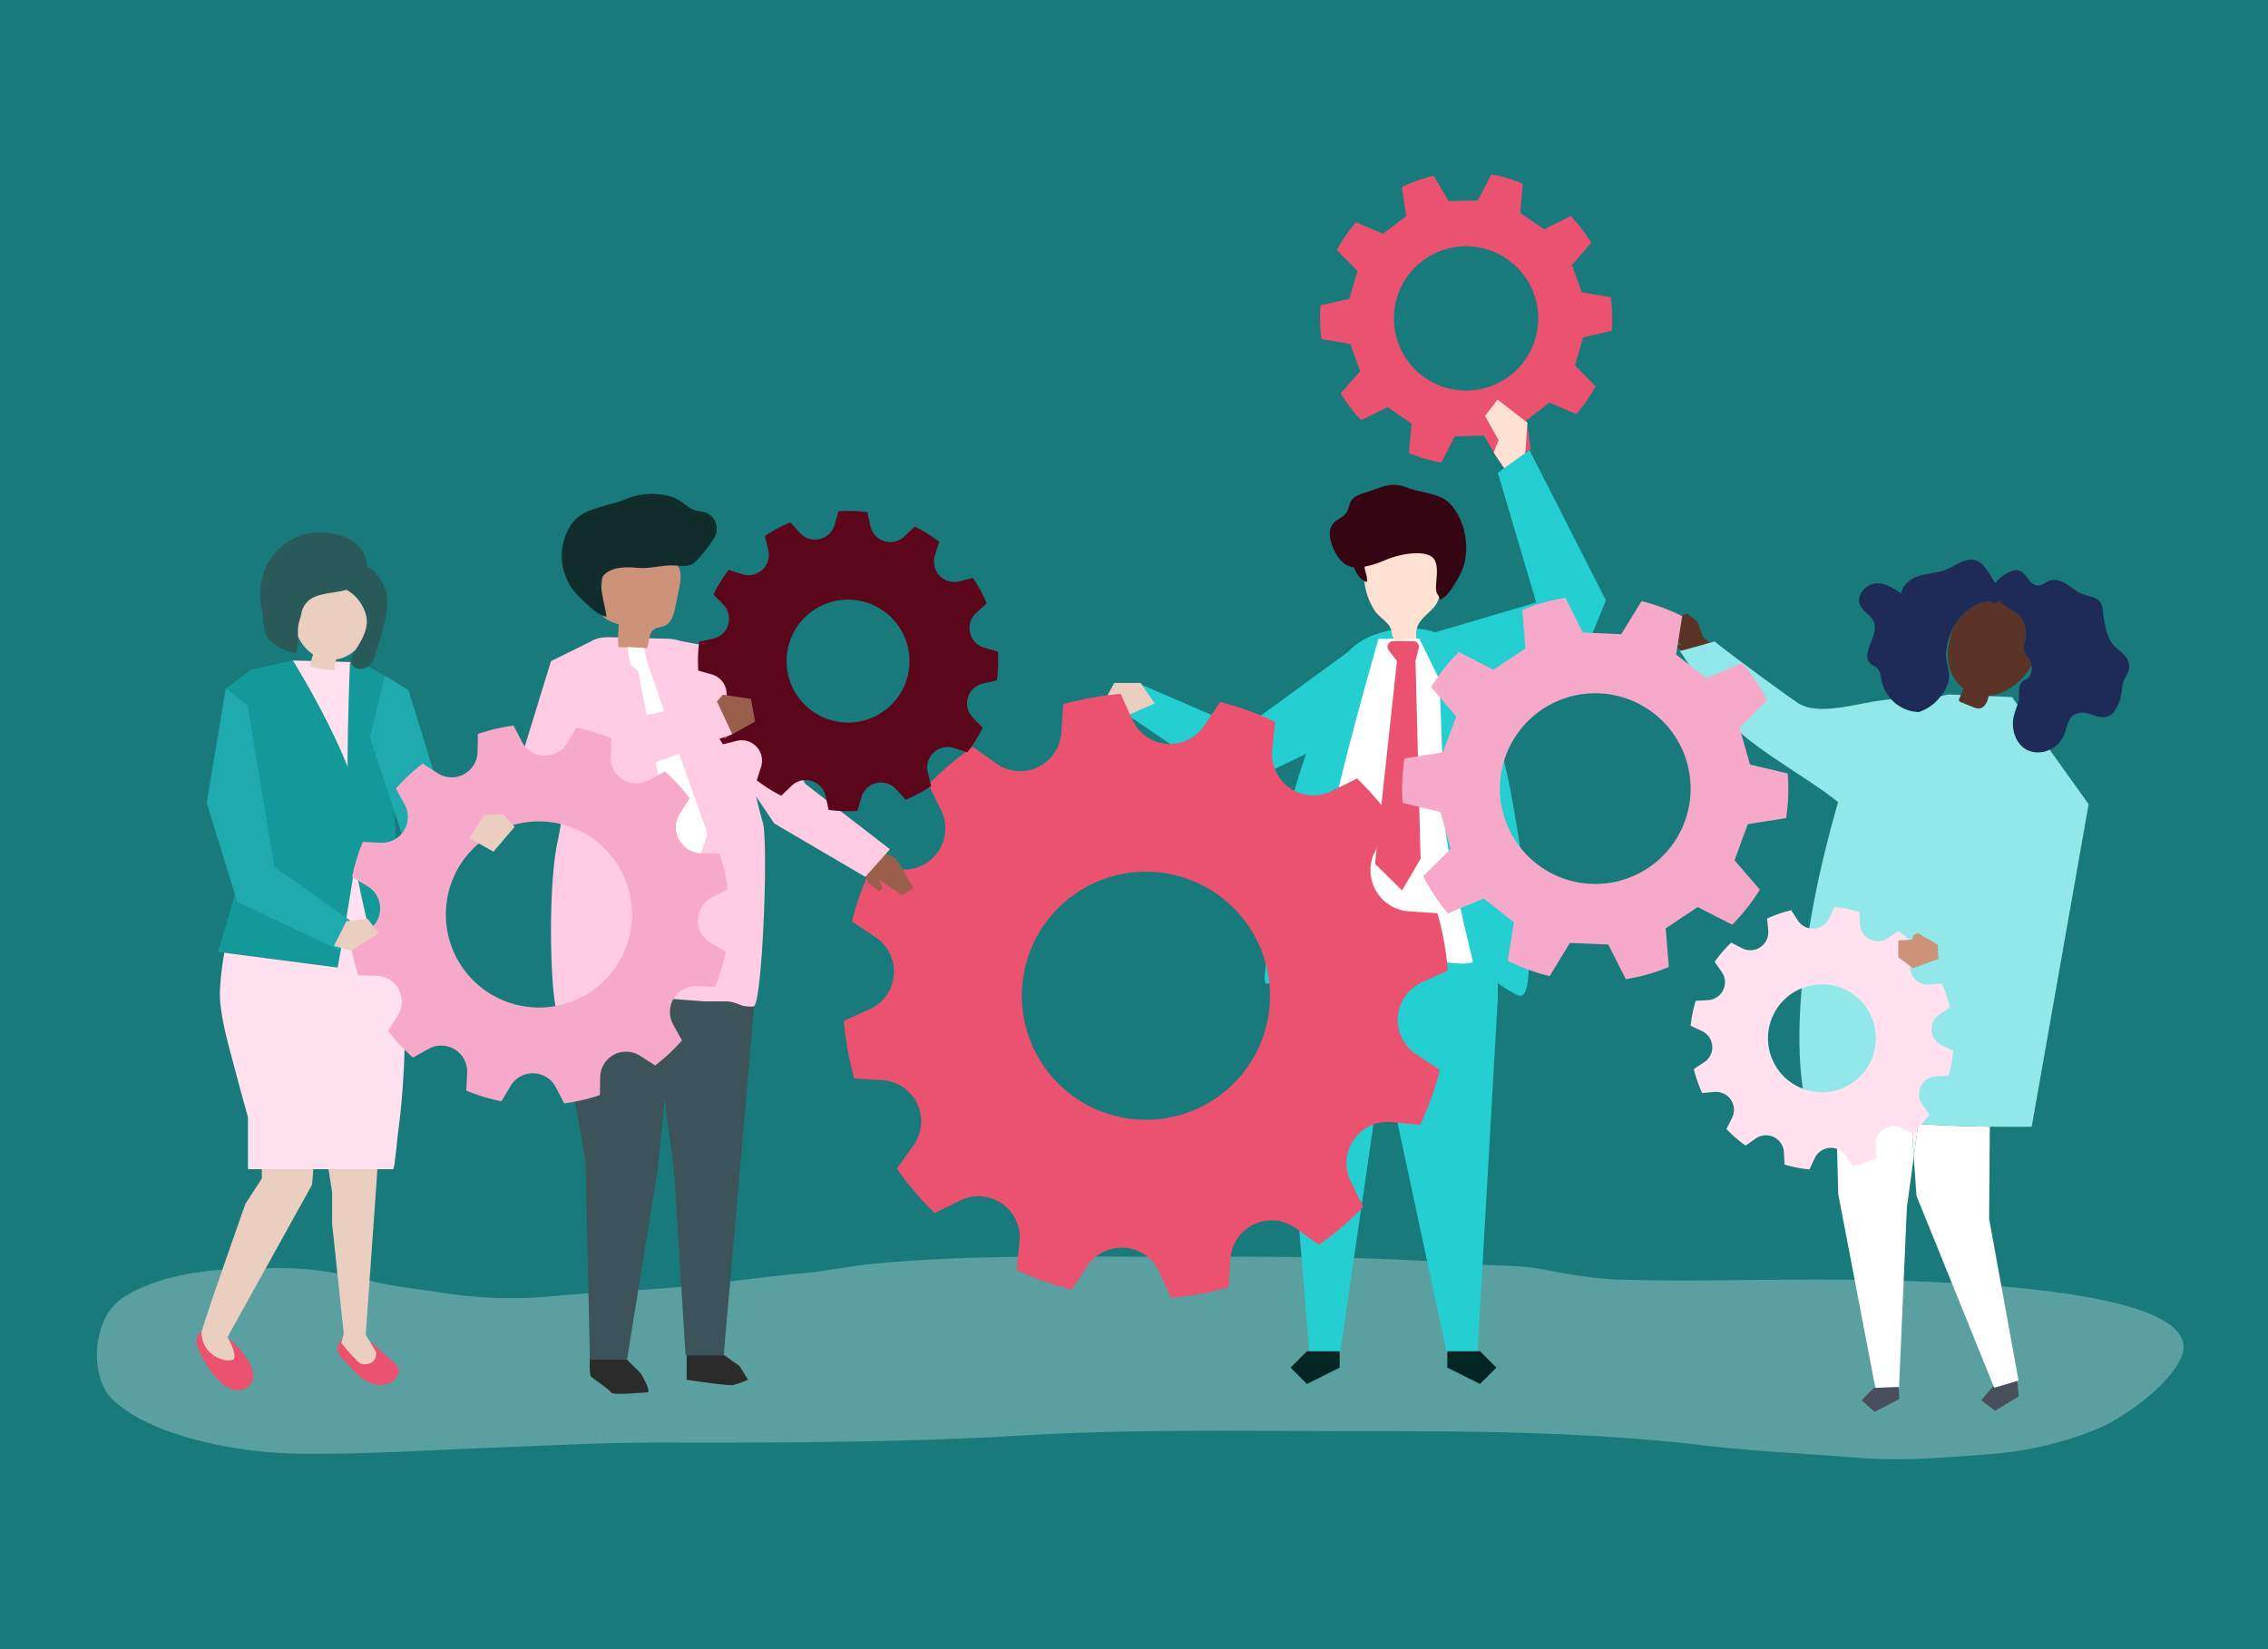 <svg xmlns="http://www.w3.org/2000/svg" viewBox="0 0 1100 800"><defs><style>.cls-1{fill:#187a7a;}.cls-2{opacity:0.3;}.cls-3{fill:#f7f7f7;}.cls-4{fill:#ea526f;}.cls-5{fill:#25ced1;}.cls-6{fill:#ffe1d4;}.cls-7{fill:#032624;}.cls-8{fill:#fff;}.cls-9{fill:#350513;}.cls-10{fill:#eacfc1;}.cls-11{fill:#995f4b;}.cls-12{fill:#ffcce3;}.cls-13{fill:#2b2b2b;}.cls-14{fill:#3b5359;}.cls-15{fill:#cc937a;}.cls-16{fill:#102d2c;}.cls-17{fill:#5b061b;}.cls-18{fill:none;}.cls-19{fill:#5b3427;}.cls-20{fill:#484f5b;}.cls-21{fill:#f5f5f5;}.cls-22{fill:#1d2b56;}.cls-23{fill:#92e7e8;}.cls-24{fill:#ffe1ef;}.cls-25{fill:#f7a9c9;}.cls-26{fill:#139999;}.cls-27{fill:#295959;}.cls-28{fill:#1faaad;}</style></defs><g id="background"><rect class="cls-1" width="1100" height="800"/></g><g id="object"><g class="cls-2"><path class="cls-3" d="M511.28,609.56c-29.64.08-59.27.71-88.86,3.62-11.15,1.09-22.07,3.51-33.25,4.48-22.33,1.94-44.26,5.57-66.67,7.24-18.05,1.35-36.17,2.14-54.17,3.85A214.8,214.8,0,0,1,216,627.34c-12.39-2-24.84-3.06-37-6.21-13.63-3.52-28.44-6-42.64-6-20.25.13-40,.14-59.36,6.36-6.8,2.18-15.13,5.77-20.3,10.35-11.82,10.49-13.42,36.65-1.61,47.53,19.89,18.3,62.34,25.49,90.22,25.83,30.55.37,60.23-1.64,90.82-2.82,28.43-1.09,56.79-2.65,85.27-2.6,58.16.12,116.33,0,174.39-3.43,54.54-3.23,109.23-2.12,163.89-2.12,56.06,0,111.74.39,167.39,7,24.25,2.87,48.95,3.87,73.32,5.88,21.83,1.8,42.8,0,64.54-1.7a170.12,170.12,0,0,0,53-12.55c13.13-5.55,36.53-22.78,40.55-36,11.29-37.12-159-36.22-185.2-36.14-29.25.09-58.74.94-88,0-12.29-.42-24.41-2.54-36.41-4.87s-24-1.73-36.12-2.71c-50.56-4.06-101.23-3.47-151.94-3.47C544.31,609.64,527.79,609.51,511.28,609.56Z"/></g></g><g id="Layer_3" data-name="Layer 3"><path class="cls-4" d="M781.7,160.52a72.29,72.29,0,0,0,.22-8.34,68.79,68.79,0,0,0-.73-8.05l-14-2.33-4.75-13.28,9.35-10.71a70.42,70.42,0,0,0-10-13L749,111.22l-11.67-7.93,1.26-14.19a69.93,69.93,0,0,0-15.26-4.49l-6.61,12.62-14.11.33-7.24-12.27a70.13,70.13,0,0,0-15.47,5.46l2.07,14.1-11.21,8.57-13.06-5.64a70.42,70.42,0,0,0-9.29,13.51l10,10.16-4,13.52-13.89,3.13a73.5,73.5,0,0,0-.26,8.56,77.27,77.27,0,0,0,.69,7.82l14,2.36,4.72,13.29-9.42,10.7a72.36,72.36,0,0,0,10,13L673,197.51l11.64,8-1.32,14.19a71.59,71.59,0,0,0,15.74,4.64l6.57-12.66,14.1-.39L727,223.52A71.44,71.44,0,0,0,742.46,218l-2.12-14.08,11.17-8.63,13.08,5.61a70.52,70.52,0,0,0,9.26-13.54l-10-10.12,3.95-13.56Zm-70.64,28.94a35,35,0,1,1,35-35A35,35,0,0,1,711.06,189.46Z"/><polygon class="cls-5" points="661.38 310.73 602.89 353.41 551.88 331.37 544.4 345.13 583.03 371.44 604.68 379.54 661.38 352.24 661.38 310.73"/><polygon class="cls-6" points="739.55 222.95 740.81 205.05 726.33 193.84 720.26 201.78 726.8 213.46 724.46 219.53 730.88 229.17 739.55 222.95"/><polygon class="cls-5" points="625.53 425.55 624.36 526.84 635.16 657.22 649.83 657.22 667.39 536.93 687.48 416.43 625.53 425.55"/><polygon class="cls-7" points="649.75 663.41 633.88 671.35 625.94 663.41 633.88 655.48 649.75 655.48 649.75 663.41"/><polygon class="cls-5" points="726.16 425.55 726.45 484.15 716.55 657.22 701.87 657.22 677.32 542.37 664.21 416.43 726.16 425.55"/><polygon class="cls-7" points="701.96 663.41 717.83 671.35 725.76 663.41 717.83 655.48 701.96 655.48 701.96 663.41"/><path class="cls-5" d="M741.42,460.83c.32,9.3.11,21.73-3.8,22.2a3.9,3.9,0,0,1-2.09-.55c-6.8-3.31-11.65-8-18.37-11.18-7-3.35-15-5.1-22.83-6.31a237,237,0,0,0-35.22-3.08c-10.08-.09-20.55,4.51-30.08,7-3.67,1-6.65,3.65-9.7,5.75-4.5,3.09-6.47,4.32-5.86-2,1-10.32,2-20.64,3.31-30.93,2.54-20.53,6-41,11.82-60.88,2.22-7.59,4.8-15.07,7.37-22.56q4.68-13.67,9.38-27.33c3.89-11.33,10.46-19.31,21.95-23.27,9.93-3.42,22.27-4.36,31.93.44,10.74,5.32,15.84,23.47,21.06,33.17,4.57,8.5,10.34,31.68,12.05,40.84,2.06,11,4,22,5.46,33A337.76,337.76,0,0,1,741,451.35C741,452.68,741.27,456.39,741.42,460.83Z"/><path class="cls-8" d="M688.37,309.75l-19.83.19s-21.28,74.37-22.07,87.19c-.76,12.58-6.14,63.61-6.14,63.61s22,.52,47.27,3.6c24.74,5.29,26.82,2.16,26.82,2.16s-13.35-53.63-13.8-69c-.45-15.76-2.47-67.81-2.47-67.81Z"/><path class="cls-4" d="M685.5,311h-9.77a2.76,2.76,0,0,0-2.19,4.43l4,5.25L666.89,419,680,431.92l9-15.32-2.46-96,1.59-6.25A2.76,2.76,0,0,0,685.5,311Z"/><path class="cls-6" d="M676.34,310.13a2.47,2.47,0,0,0,.82.47,4.43,4.43,0,0,0,1.92,0l7.88-.93c-.87-8,3.83-9.85,8.4-15s3.21-12.3,2.95-18.71a13.67,13.67,0,0,0-.91-5.25c-1.33-2.84-4.41-4.41-7.41-5.34-7.64-2.37-16.38-1.79-23.11,2.54a12.18,12.18,0,0,0-4.43,4.5c-1.5,2.92-1.12,6.41-.7,9.67a32.5,32.5,0,0,0,5,14.14c2.63,3.93,7.66,5.81,8.24,10.53A5.36,5.36,0,0,0,676.34,310.13Z"/><path class="cls-9" d="M662,276.29c.45,2,1.39,4.06.9,6.07-3.21-1.09-5.3-4.37-6.44-7.7a11.94,11.94,0,0,1-.76-4.72,5.59,5.59,0,0,1,2.09-4.1c1.76-1.27,4.92-.77,5.43,1.52S661.3,273.25,662,276.29Z"/><path class="cls-9" d="M645,258.55a7.17,7.17,0,0,1,3.16-6c1.86-1.26,4-2.3,5.14-4.3.88-1.55,1-3.48,1.88-5,1.58-2.82,5-3.65,8-4.61,7.44-2.39,11.45-5.15,19.34-2.09,5.61,2.18,12.86,2.47,18.06,5.64a18.15,18.15,0,0,1,5.54,5.83c5.26,8.22,6.52,19.79,3.1,28.36a35.45,35.45,0,0,1-2.78,5.38c-2.08,3.37-4.31,7.53-8,9.19-.23-1.59-1.42-2.47-1.79-4a12.14,12.14,0,0,1-.12-3.46c.23-4.51,1.61-11.64-2.89-13.88-5.7-2.83-16.38-.28-21.86,2.12-4.85,2.12-13,4.87-18.22,2.6C648.69,272.12,644.79,263.72,645,258.55Z"/><polygon class="cls-5" points="694.73 307.12 745.08 292.28 726.45 229.33 741.8 218.31 778.87 291.19 768.62 316.42 720.52 341.25 694.73 307.12"/><polygon class="cls-10" points="535.13 341.15 540.4 331.29 553.25 331.29 560.02 341.25 545.43 347.66 535.13 341.15"/><path class="cls-4" d="M549.22,349.13l-5.69-12.56q-7,.6-14.06,1.87t-13.82,3.19l-.9,13.77a20,20,0,0,1-31.61,14.94l-11.26-8.08a146.32,146.32,0,0,0-21.57,18.35L456.42,393a20,20,0,0,1-19.91,28.74l-13.74-1.36A146.77,146.77,0,0,0,413.18,447l11.52,7.69a20,20,0,0,1-2.86,34.85l-12.57,5.69q.6,7,1.87,14.06t3.2,13.82l13.76.9A20,20,0,0,1,443,555.65L435,566.91a146.25,146.25,0,0,0,18.34,21.57l12.39-6.11a20,20,0,0,1,28.75,19.91L493.09,616a146.41,146.41,0,0,0,26.64,9.59l7.7-11.52A20,20,0,0,1,562.27,617L568,629.52q7-.6,14.06-1.87t13.82-3.2l.9-13.76a20,20,0,0,1,31.61-14.94l11.26,8.07a145.23,145.23,0,0,0,21.57-18.34l-6.11-12.39A20,20,0,0,1,675,544.34l13.74,1.36a145.66,145.66,0,0,0,9.59-26.64l-11.52-7.7a20,20,0,0,1,2.86-34.85l12.57-5.68q-.6-7-1.87-14.06T697.16,443l-13.77-.9a20,20,0,0,1-14.94-31.61l8.07-11.26a145.23,145.23,0,0,0-18.34-21.57l-12.39,6.11a20,20,0,0,1-28.74-19.91l1.36-13.74a145.28,145.28,0,0,0-26.65-9.59L584.06,352A20,20,0,0,1,549.22,349.13ZM615,472.29a60.17,60.17,0,1,1-70-48.45A60.18,60.18,0,0,1,615,472.29Z"/><polygon class="cls-11" points="417.61 417.51 420.86 427.94 426.26 432.42 428 430.8 426.35 426.72 437.6 434.27 443.04 430.72 434.76 416.67 421.77 409.21 417.61 417.51"/><polygon class="cls-12" points="330.24 310.99 355.71 315.75 390.54 380.23 431.62 411.96 419.7 425.38 375.55 399.47 329.12 330.61 330.24 310.99"/><path class="cls-13" d="M346.37,653.92l12.31,8.72,4.1,6.67a47.4,47.4,0,0,1-7.18,2.56c-2.56.51-22.57-2.56-22.57-2.56v-11.8Z"/><path class="cls-13" d="M304.1,659.56l6.67,6.67s5.64,9.23,3.07,9.23-16.41,1.54-17.44,0-8.72-6.67-9.74-7.69-.55-10-.55-10Z"/><path class="cls-14" d="M327.69,479.52,319,567.23,304.1,659.56h-18l-2.06-96.43S269.5,483.89,268,457.73Z"/><polygon class="cls-14" points="366.38 481.06 350.99 657.51 332.52 657.51 326.88 567.23 316.28 487.31 356.63 440.03 366.38 481.06"/><path class="cls-12" d="M370,399.16c-2.89-10.21-5.17-20.58-7.12-31-1.7-9.09-2.38-18.88-6.39-27.36s-11.61-14.9-17.46-22.11c-2.48-3.05-5.13-6.23-8.82-7.69a23.39,23.39,0,0,0-8-1.16l-24.78-.7c-3-.09-6.14-.15-8.89,1.07-4.11,1.83-6.44,6.08-8.47,10-5.19,10.12-6.15,21.35-6.61,32.8,0,.1,2.38,30.82-3,55.12s-3.46,88.6,1.67,85.9c6.38-3.36,13.68-5.14,20.83-6.39a206.24,206.24,0,0,1,30.69-3.25l18.1,1.37h10.93c6.56.71,6,2.92,12.76,2.46C369.75,488,372.72,408.69,370,399.16Z"/><path class="cls-15" d="M313.76,314.47l-13.79-.6a68.35,68.35,0,0,1,.14-11c-3.89-1.13-8.4-2.9-9.29-6.85a11.54,11.54,0,0,1,0-3.8l1.83-15.7a13.89,13.89,0,0,1,1.33-5.26c1.56-2.79,4.81-4.15,7.93-4.87,7.94-1.84,16.79-.59,23.3,4.32a12.59,12.59,0,0,1,4.17,4.91c1.3,3.09.65,6.6,0,9.88q-.93,4.55-1.85,9.09c-.72,3.48-1.8,7.45-5,8.92-1.71.78-3.8.7-5.33,1.8C314.44,307.26,315.05,311.4,313.76,314.47Z"/><path class="cls-16" d="M339.23,248a13.46,13.46,0,0,1-3.12-.85c-3.33-1.45-5.66-4.36-9.2-5.72a32.42,32.42,0,0,0-23.15.6c-6.72,2.83-15.9,3.92-21.91,7.72a18.39,18.39,0,0,0-5.94,6.54,27.64,27.64,0,0,0,1.55,29.19,40.21,40.21,0,0,0,4.59,5.17c3.43,3.33,7.55,7.45,12.07,8.51-.12-4-4.44-16.35-1.56-19.78,3.81-4.55,11.3-4.44,16.67-3.94,6.39.6,11.66-1.45,18-1.13,3.25.16,6.93.82,9.42-1.28,2.88-2.41,9-10.09,10.41-13.46a8.52,8.52,0,0,0-1.78-8.93C343.41,248.59,341.37,248.35,339.23,248Z"/><path class="cls-8" d="M342.89,405.36a10.87,10.87,0,0,0-.81-4.14c-2.44-5.9-28.05-79.68-28.05-79.68a71.27,71.27,0,0,1-1.51-7.18l-8.21-.52,1.35,8.39,3.85,3.3s15.74,81.25,15.83,82.67L337,422.63Z"/><path class="cls-17" d="M422.12,255.14l-1.44-6.68q-3.46-.45-7-.56c-2.35-.08-4.7,0-7,.1l-1.88,6.57a9.91,9.91,0,0,1-16.87,3.94l-4.61-5.09a71.87,71.87,0,0,0-12.37,6.63l1.67,6.64a9.91,9.91,0,0,1-12.65,11.84l-6.52-2.09a72.39,72.39,0,0,0-7.43,11.9l4.78,4.93a9.91,9.91,0,0,1-5,16.58l-6.68,1.44q-.45,3.46-.57,7c-.07,2.36,0,4.7.11,7l6.57,1.87a9.91,9.91,0,0,1,3.93,16.88L344,348.69a72.52,72.52,0,0,0,6.64,12.36l6.63-1.66A9.91,9.91,0,0,1,369.13,372l-2.1,6.51A71.81,71.81,0,0,0,378.94,386l4.93-4.78a9.91,9.91,0,0,1,16.58,5l1.44,6.68q3.47.43,7,.56c2.35.08,4.7,0,7-.1l1.88-6.57a9.91,9.91,0,0,1,16.87-3.94l4.61,5.09a71.87,71.87,0,0,0,12.37-6.63L450,374.69a9.91,9.91,0,0,1,12.65-11.84l6.52,2.09a72.81,72.81,0,0,0,7.43-11.9l-4.78-4.93a9.91,9.91,0,0,1,5-16.58l6.68-1.45q.45-3.46.57-7c.07-2.36,0-4.7-.11-7l-6.57-1.88a9.91,9.91,0,0,1-3.93-16.87l5.09-4.61a72.15,72.15,0,0,0-6.64-12.36L465.29,282a9.91,9.91,0,0,1-11.85-12.65l2.1-6.51a71.81,71.81,0,0,0-11.91-7.43l-4.93,4.77A9.91,9.91,0,0,1,422.12,255.14Zm19,66.53a29.82,29.82,0,1,1-28.83-30.78A29.81,29.81,0,0,1,441.09,321.67Z"/><polygon class="cls-11" points="364.21 339.01 366.22 350.01 351.31 358.3 345.49 342.75 350.56 337.02 364.21 339.01"/><polygon class="cls-12" points="288.53 310.2 267.25 320.69 249.57 378.19 273.43 386.24 355.15 356.14 347.68 340.15 286.49 352 288.53 310.2"/><path class="cls-18" d="M943.93,317.09a28.66,28.66,0,0,1,3.93-13.44,35.32,35.32,0,0,0-3.15,12.56c-.29,6.66,2.15,13.71,7.48,17.76l.09.06-1.2,3.05-6-.24c-.85.19-2.11.45-3.69.82a24.52,24.52,0,0,0,2.57-4.22C947.18,326.71,943.72,323.77,943.93,317.09Z"/><path class="cls-18" d="M985.31,322.76a8.69,8.69,0,0,1-.45,4.28,4.27,4.27,0,0,1-1.15,1.82,20.93,20.93,0,0,1-2.28,1.25c-3,2-1.84,6.3-2.31,9.24a17,17,0,0,1-.6,2.44l-2.65-3.7-11.31-.46,0-.09C972.93,336.77,981,330.53,985.31,322.76Z"/><path class="cls-19" d="M823.45,301.79l-4.89-4.13-6.32,2L808.61,305l1.65,4.51,5.14,3-1.95.52.36,1.59,8.06,3.67c1.94-2,8.48-3.57,9.52-4.65L826,308.94Z"/><polygon class="cls-20" points="978.36 669.83 978.54 671.57 979.13 677.36 967.61 684.39 960.95 679.23 966.42 672.82 966.93 672.51 967.2 673.18 978.36 669.83"/><path class="cls-8" d="M930.38,545.22c13.06.86,25.17,1.22,34.7,1.34l-.34,44.66L979,669.65l-.62.18-11.16,3.35-.27-.67L929.5,580.05l-1.3-18.85Z"/><path class="cls-8" d="M927.52,551.52l.68,9.68-3.35,24.51L921,674.18H921l-.05-1.28-11.38.35-18-93.93-1-38.37c12.35,2,25.3,3.27,37.52,4.12Z"/><path class="cls-21" d="M928.11,545.07l2.27.15-2.18,16-.68-9.68Z"/><polygon class="cls-20" points="908.75 673.27 909.53 673.25 920.92 672.9 920.97 674.18 921.14 678.71 909.18 684.9 902.88 679.27 908.75 673.27"/><path class="cls-19" d="M951.08,337.08l1.2-3.05-.09-.06c-5.33-4.05-7.77-11.1-7.48-17.76a35.52,35.52,0,0,1,3.14-12.56,28,28,0,0,1,4.87-6.19c3.44-3.26,8.09-5.84,12.63-5.69,1.85.07,1.08,1.51,3.31.37a4.05,4.05,0,0,0,1-.86c.33.36.55.61.62.67,2.14,2.23,4.51,3.3,7.08,4.92,3.91,2.45,6,7.67,5.07,12.59-.39,2-1.24,4.13-.75,6.08.43,1.7,1.79,2.87,2.65,4.35a7.69,7.69,0,0,1,1,2.87c-4.27,7.77-12.38,14-20.72,14.78l0,.09c-.11.49-.22,1-.36,1.47-.61,2.14-2.07,4.4-4.29,4.55a6.72,6.72,0,0,1-3-.69l-5.73-2.32a1.58,1.58,0,0,1-1-.75,1.55,1.55,0,0,1,.14-1.07Z"/><path class="cls-22" d="M909.94,283c4.52-.27,8.51,2.38,12.18,4.93.66-4.45,4.93-7.51,9-8.71s8.42-1.19,12.43-2.76c4.82-1.89,9.58-6.06,14.37-4.7,4.31,1.22,7,6.46,9.68,11.12l.21-.23a21.68,21.68,0,0,1,7-5.3c8.6-3.55,7.61,7.18,14.22,6.61,1.59-.14,2.94-1.4,4.44-2.06,2.85-1.25,6-.26,8.55,1.28s4.78,3.64,7.52,4.8c2.43,1,5.18,1.28,7.44,2.63,3.4,2.05,2.7,5.74,3.31,9.1.67,3.73,1.69,8.75,3.71,11.84,1.45,2.23,3.69,3.68,5.58,5.5s3.5,4.35,3.1,7.14c-.38,2.64-2.48,4.78-3.08,7.38-.82,3.9-.4,6-2.13,9.87-.9,2-1.89,4.1-3.63,5.31-2.31,1.6-5.24,1.18-7.77.41s-5.1-1.82-7.75-1.3c-5.76,1.13-5.44,6.81-7.51,11.28a13.69,13.69,0,0,1-6.67,6.55,12.47,12.47,0,0,1-11.26,0c-5.08-2.83-7.38-9.42-6.36-15.5a46.61,46.61,0,0,1,2-6.34,17,17,0,0,0,.6-2.44c.47-2.94-.68-7.25,2.31-9.24a20.93,20.93,0,0,0,2.28-1.25,4.27,4.27,0,0,0,1.15-1.82,8.69,8.69,0,0,0,.45-4.28,7.69,7.69,0,0,0-1-2.87c-.86-1.48-2.22-2.65-2.65-4.35-.49-2,.36-4.05.75-6.08.94-4.92-1.16-10.14-5.07-12.59-2.57-1.62-4.94-2.69-7.08-4.92-.07-.06-.29-.31-.62-.67a4.05,4.05,0,0,1-1,.86c-2.23,1.14-1.46-.3-3.31-.37-4.54-.15-9.19,2.43-12.63,5.69a28,28,0,0,0-4.87,6.19,28.76,28.76,0,0,0-3.92,13.44c-.21,6.68,3.25,9.62.07,16.35a24.52,24.52,0,0,1-2.57,4.22,21.83,21.83,0,0,1-10.54,7.68c-.47,0-.93,0-1.39-.06a17.64,17.64,0,0,1-6.61-1.88,19.47,19.47,0,0,1-5.51-4.17,19.68,19.68,0,0,1-4.85-9.41c-.41-1.95-.6-4.12-1.89-5.54-1-1.14-2.61-1.58-3.67-2.69-4.41-4.64,4-13,2.11-19.42-1.2-4-6.15-5.59-7.23-9.66C900.65,288,905.42,283.25,909.94,283Z"/><path class="cls-23" d="M814.67,315.81c.34-.07,15.6,24.44,26.24,36.42,9.72,10.93,39.46,27.39,50.56,36.91-3.52,12.36-7.14,26.31-9.75,38.72-16.65,79-5.06,110.5-5.06,110.5,4.5,1,9.17,1.83,13.93,2.59,12.35,2,25.3,3.27,37.52,4.12l2.27.15c13.06.86,25.17,1.22,34.7,1.34,12.34.17,20.32,0,20.32,0L1013,390.12l-18.89-26.45a12.47,12.47,0,0,1-11.26,0c-5.08-2.83-7.38-9.42-6.36-15.5a46.61,46.61,0,0,1,2-6.34l-2.65-3.7-11.31-.46c-.11.49-.22,1-.36,1.47-.61,2.14-2.07,4.4-4.29,4.55a6.72,6.72,0,0,1-3-.69l-5.73-2.32a1.58,1.58,0,0,1-1-.75,1.55,1.55,0,0,1,.14-1.07l.69-1.74-6-.24c-.85.19-2.11.45-3.69.82a21.83,21.83,0,0,1-10.54,7.68c-.47,0-.93,0-1.39-.06a17.64,17.64,0,0,1-6.61-1.88,19.47,19.47,0,0,1-5.51-4.17c-13,.55-33.8,8.67-44.83,2-3.59-2.17-41.51-30-40.61-30.15,0,0-15.36,4.36-16.84,4.63Z"/><path class="cls-24" d="M872,446.55l-3.27-5q-3,.72-5.92,1.73t-5.73,2.29l.53,6A8.7,8.7,0,0,1,845,460l-5.37-2.73a63.39,63.39,0,0,0-8,9.31l3.44,4.92a8.69,8.69,0,0,1-6.65,13.66l-6,.33A63.4,63.4,0,0,0,820,497.6l5.46,2.54a8.7,8.7,0,0,1,1.07,15.17l-5,3.27c.48,2,1.05,4,1.73,5.92s1.44,3.86,2.28,5.72l6-.52a8.7,8.7,0,0,1,8.51,12.59l-2.73,5.38a63.47,63.47,0,0,0,9.31,8.05l4.92-3.44a8.69,8.69,0,0,1,13.66,6.65l.32,6a63.68,63.68,0,0,0,12.08,2.35l2.55-5.45a8.69,8.69,0,0,1,15.16-1.07l3.27,5c2-.48,4-1.06,5.92-1.73s3.87-1.44,5.73-2.29l-.52-6a8.69,8.69,0,0,1,12.59-8.51l5.37,2.73a63.45,63.45,0,0,0,8.06-9.31l-3.45-4.92A8.69,8.69,0,0,1,939,522.12l6-.33a63.4,63.4,0,0,0,2.36-12.08l-5.46-2.54A8.69,8.69,0,0,1,940.77,492l5-3.28c-.49-2-1.06-4-1.74-5.92s-1.44-3.86-2.28-5.72l-6,.52A8.69,8.69,0,0,1,927.3,465l2.72-5.38a63.91,63.91,0,0,0-9.3-8.05L915.8,455a8.7,8.7,0,0,1-13.67-6.65l-.32-6A63.53,63.53,0,0,0,889.73,440l-2.55,5.45A8.69,8.69,0,0,1,872,446.55Zm36.38,48.57a26.16,26.16,0,1,1-33.26-16.19A26.16,26.16,0,0,1,908.4,495.12Z"/><polygon class="cls-15" points="939.84 458.23 940.07 465.2 927.77 469.67 920.69 464.3 920.68 456.19 927.52 455.81 927.74 454.03 929.98 452.59 939.84 458.23"/><path class="cls-25" d="M866.29,396.87a94.53,94.53,0,0,0,1-11,88.14,88.14,0,0,0-.25-10.68l-18.29-4.33L843.71,353,857,339.67a93.14,93.14,0,0,0-12-18L827.6,329l-14.66-11.51,2.93-18.59a92.71,92.71,0,0,0-19.72-7.29l-9.85,16.05-18.62-.83L759.23,290a94.07,94.07,0,0,0-20.89,5.82l1.48,18.77-15.55,10.3-16.72-8.61a93.52,93.52,0,0,0-13.45,17l12.2,14.29L699.8,365l-18.58,2.88a93.75,93.75,0,0,0-1.12,11.26,99,99,0,0,0,.22,10.36l18.29,4.38,5,17.94L690.26,425a95.46,95.46,0,0,0,12,18.08l17.38-7.23,14.63,11.55-3,18.59a93.85,93.85,0,0,0,20.32,7.52l9.8-16.09,18.63.75L788.54,475a93.9,93.9,0,0,0,20.87-5.9l-1.53-18.75L823.38,440l16.74,8.56a93.34,93.34,0,0,0,13.42-17L841.26,417.3l6.43-17.52Zm-95.71,31.82a46.25,46.25,0,1,1,49.28-43A46.25,46.25,0,0,1,770.58,428.69Z"/><path class="cls-4" d="M193.22,663.05l-12.53-11.57c-3.63-1.84-7.48-3.12-10.59-3.08a6,6,0,0,0-5.27,2.47,6.07,6.07,0,0,0-.57,5.58,7.28,7.28,0,0,0,1.09,1.76h0c.38.47.78.91,1.19,1.35.26.28.54.58.85.89,2.59,2.81,6.93,7.38,8.66,8.42,2.52,1.51,8.09,5.56,14.66,1a.46.46,0,0,1-.07-.07A6.34,6.34,0,0,0,193.22,663.05Z"/><path class="cls-10" d="M183.38,562.3l-1,14.52-5,70.67,5,8.23s1,6.57-6.57,6.07c-2.26-.15-10.25-10.32-10.25-10.32l1.15-4.65-5.62-53.07,0-15.42-2.69-17.11Z"/><path class="cls-4" d="M104,645.1c-2.34-.73-4.51-.62-6.25.76a6.56,6.56,0,0,0-2.46,5.54,12,12,0,0,0,1.29,4c3,6.56,11.51,21.38,21.24,18.66,4.09-1.14,5.64-5.31,4.81-9C121.37,659.46,111.78,647.55,104,645.1Z"/><path class="cls-10" d="M153.05,553.82l-1.7,20.9-41,73.89s5.9,10.3,2.16,11.2S97.76,657.58,97.74,646c4.31-14.1,21.27-62,21.27-62L127,571.65l-.12-23.2Z"/><path class="cls-24" d="M106.68,483.84c-.32-6.16,1.65-22.24,3.67-28,7.39-21,8.81-31.36,8.81-48.46s-7.59-71.32-7.59-71.32l30.49-15.67,27.46.74,18.22,8.55s3,65.45,4.1,87.43c.75,15.69,1.84,29.28,3.27,47.46,0,0,4,41.46-2.19,85.91,0,0-1.39,14.76-2,16-.08.44-.13.68-.13.68H120.27V541.88q-3.49-12.2-6.68-24.49C110.88,507,107.28,495.28,106.68,483.84Z"/><path class="cls-26" d="M121.54,325l-12,9s9.12,62.44,9.61,73.34-13.56,54.44-13.56,54.44l58.17,7.59s8.55-46.51,11-69.61-32.73-79.41-32.73-79.41Z"/><path class="cls-26" d="M179.85,323.93,190.38,330s-.33,69,2.72,86.59c1.85,10.75,9.08,45.55,9.08,45.55l-18.79,6.43S171.83,425.05,169.53,402s.21-80.55.21-80.55Z"/><path class="cls-10" d="M179.43,294.09c-.34-18.35-24.68-19.37-34.15-6.18-6.17,8.6-2.71,23.47,6.53,29.5a9.48,9.48,0,0,1-.26,1,32.76,32.76,0,0,0-1.08,4.73c-.11.6,9.34,1.8,10.39,1.93a1.44,1.44,0,0,0,1.07-.14c.54-.43.49-2.23.63-2.85l.48-2.22c5.8-.77,10.65-4.84,13.25-9.73S179.53,299.61,179.43,294.09Z"/><path class="cls-27" d="M177.55,298.5c1.54,6-2,11.85-5.09,16.88-1.27,2.06-3.23,4.92-1.6,7.26,1.83,2.63,6.37,2.1,8.37.14a12.22,12.22,0,0,0,2.7-5.1c2.69-8.21,6.46-19.72,5.72-28.35-.59-6.93-9.08-19.22-17.83-14.82a9.15,9.15,0,0,0-3.47,3.77,7.27,7.27,0,0,0-1.13,2.81c-.41,4,3.46,5,6,7.2A20.18,20.18,0,0,1,177.55,298.5Z"/><path class="cls-27" d="M146.34,296.57c-.2,2.23-1.33,4.58-1.64,6.87-.58,4.2.37,9.66-1.17,13.5a25.92,25.92,0,0,1-12.62-6.19c-3.23-3-2.65-7.44-3.37-11.84-.67-4.08-1.52-8.17-1.29-12.3,1.27-22.57,23.8-34.91,43.65-24.73,7.51,3.85,10.79,13.64,5.27,20.08-5.94,6.92-18,3.92-25.13,9.05A12.11,12.11,0,0,0,146.34,296.57Z"/><polygon class="cls-28" points="186.69 327.78 198.08 334.67 214.19 386.84 255.89 392.08 245.65 404.11 196.39 409.21 179.44 357.59 186.69 327.78"/><path class="cls-25" d="M345.22,435.35l7.75-4a91.45,91.45,0,0,0-4.07-17.33l-8.68-.14a12.56,12.56,0,0,1-10.35-19.38l4.7-7.29a92.45,92.45,0,0,0-12.14-13l-7.61,4.24a12.57,12.57,0,0,1-18.66-11.61l.43-8.66q-4.11-1.68-8.4-3c-2.86-.86-5.75-1.59-8.64-2.18l-4.46,7.44a12.57,12.57,0,0,1-22-.72l-4-7.74a91.5,91.5,0,0,0-17.32,4.06l-.14,8.68a12.57,12.57,0,0,1-19.38,10.36L205,370.4a91.43,91.43,0,0,0-13,12.15l4.23,7.61a12.57,12.57,0,0,1-11.6,18.66l-8.66-.43q-1.68,4.1-3,8.39c-.87,2.87-1.59,5.75-2.18,8.65l7.44,4.45a12.57,12.57,0,0,1-.72,22l-7.75,4a91.35,91.35,0,0,0,4.07,17.32l8.68.14a12.56,12.56,0,0,1,10.35,19.38l-4.7,7.3a91.83,91.83,0,0,0,12.14,13l7.61-4.23a12.57,12.57,0,0,1,18.66,11.61l-.43,8.65q4.11,1.68,8.4,3c2.86.87,5.75,1.6,8.64,2.18l4.46-7.43a12.56,12.56,0,0,1,22,.72l4,7.74a91.5,91.5,0,0,0,17.32-4.06l.14-8.68a12.57,12.57,0,0,1,19.38-10.36l7.29,4.7a90.79,90.79,0,0,0,13-12.14L326.51,497a12.57,12.57,0,0,1,11.6-18.66l8.66.43q1.68-4.1,3-8.4c.87-2.86,1.59-5.74,2.18-8.64l-7.44-4.46A12.57,12.57,0,0,1,345.22,435.35Zm-83.84,53.39a45.14,45.14,0,1,1,45.14-45.14A45.14,45.14,0,0,1,261.38,488.74Z"/><polygon class="cls-10" points="239.33 413.16 227.75 406.59 234.9 395.29 244.2 395.06 249.57 401.13 239.33 413.16"/><polygon class="cls-28" points="109.48 333.94 120.06 342.14 133.14 420.51 170.33 446.87 164.99 461.13 115.08 437.49 100.26 389.59 109.48 333.94"/><polygon class="cls-10" points="170.26 461.13 162 458.87 167.97 446.88 178.3 445.68 183.66 452.72 170.26 461.13"/></g></svg>